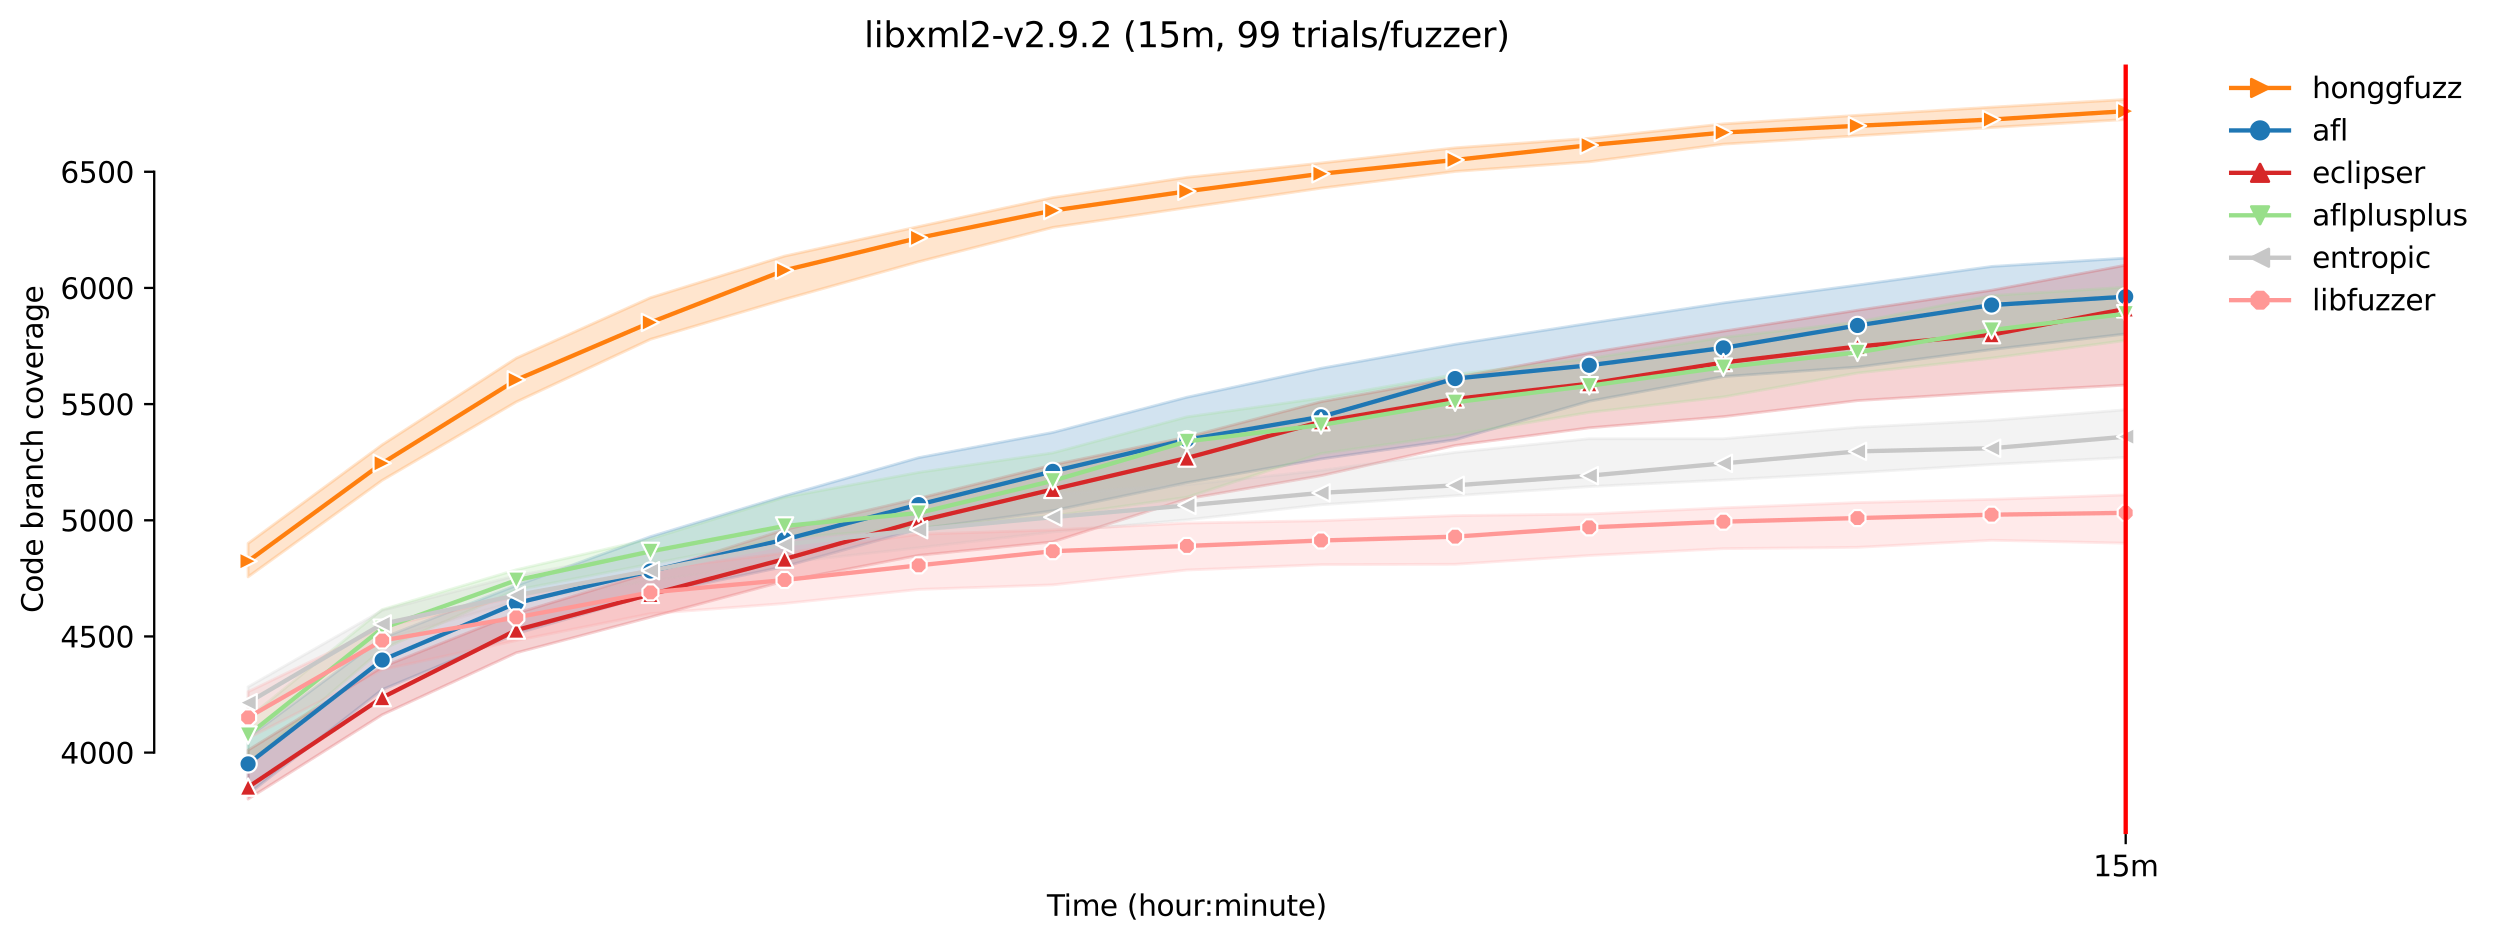 <?xml version="1.0" encoding="utf-8" standalone="no"?>
<!DOCTYPE svg PUBLIC "-//W3C//DTD SVG 1.1//EN"
  "http://www.w3.org/Graphics/SVG/1.1/DTD/svg11.dtd">
<svg height="325.986pt" version="1.1" viewBox="0 0 864.542 325.986" width="864.542pt" xmlns="http://www.w3.org/2000/svg" xmlns:xlink="http://www.w3.org/1999/xlink">
 <defs>
  <style type="text/css">*{stroke-linecap:butt;stroke-linejoin:round;}</style>
 </defs>
 <g id="figure_1">
  <g id="patch_1">
   <path d="M 0 325.986 
L 864.542 325.986 
L 864.542 0 
L 0 0 
z
" style="fill:#ffffff;"/>
  </g>
  <g id="axes_1">
   <g id="patch_2">
    <path d="M 53.328 288.43 
L 767.568 288.43 
L 767.568 22.318 
L 53.328 22.318 
z
" style="fill:#ffffff;"/>
   </g>
   <g id="PolyCollection_1">
    <defs>
     <path d="M 85.794 -138.072 
L 85.794 -126.503 
L 132.173 -159.886 
L 178.552 -187.003 
L 224.931 -208.647 
L 271.31 -222.475 
L 317.69 -235.48 
L 364.069 -247.342 
L 410.448 -254.171 
L 456.827 -260.92 
L 503.207 -266.705 
L 549.586 -270.04 
L 595.965 -276.138 
L 642.344 -279.037 
L 688.723 -281.891 
L 735.103 -284.663 
L 735.103 -291.572 
L 735.103 -291.572 
L 688.723 -288.921 
L 642.344 -286.109 
L 595.965 -283.138 
L 549.586 -278.155 
L 503.207 -274.861 
L 456.827 -269.602 
L 410.448 -264.657 
L 364.069 -257.666 
L 317.69 -247.624 
L 271.31 -237.419 
L 224.931 -223.04 
L 178.552 -202.148 
L 132.173 -172.179 
L 85.794 -138.072 
z
" id="m5bd581be60" style="stroke:#ff7f0e;stroke-opacity:0.2;"/>
    </defs>
    <g clip-path="url(#p59d66be445)">
     <use style="fill:#ff7f0e;fill-opacity:0.2;stroke:#ff7f0e;stroke-opacity:0.2;" x="0" xlink:href="#m5bd581be60" y="325.986"/>
    </g>
   </g>
   <g id="PolyCollection_2">
    <defs>
     <path d="M 85.794 -71.026 
L 85.794 -51.34 
L 132.173 -87.495 
L 178.552 -106.858 
L 224.931 -120.356 
L 271.31 -130.076 
L 317.69 -143.054 
L 364.069 -149.361 
L 410.448 -159.083 
L 456.827 -167.278 
L 503.207 -173.906 
L 549.586 -187.239 
L 595.965 -195.755 
L 642.344 -199.047 
L 688.723 -205.11 
L 735.103 -210.504 
L 735.103 -236.737 
L 735.103 -236.737 
L 688.723 -233.844 
L 642.344 -227.416 
L 595.965 -221.23 
L 549.586 -214.2 
L 503.207 -206.928 
L 456.827 -198.62 
L 410.448 -188.61 
L 364.069 -176.437 
L 317.69 -167.72 
L 271.31 -154.503 
L 224.931 -140.402 
L 178.552 -123.53 
L 132.173 -105.332 
L 85.794 -71.026 
z
" id="mf59e37cc69" style="stroke:#1f77b4;stroke-opacity:0.2;"/>
    </defs>
    <g clip-path="url(#p59d66be445)">
     <use style="fill:#1f77b4;fill-opacity:0.2;stroke:#1f77b4;stroke-opacity:0.2;" x="0" xlink:href="#mf59e37cc69" y="325.986"/>
    </g>
   </g>
   <g id="PolyCollection_3">
    <defs>
     <path d="M 85.794 -66.565 
L 85.794 -49.652 
L 132.173 -78.818 
L 178.552 -100.254 
L 224.931 -112.563 
L 271.31 -125.016 
L 317.69 -133.935 
L 364.069 -138.595 
L 410.448 -153.459 
L 456.827 -161.493 
L 503.207 -171.938 
L 549.586 -178.044 
L 595.965 -181.901 
L 642.344 -187.445 
L 688.723 -190.337 
L 735.103 -192.828 
L 735.103 -234.286 
L 735.103 -234.286 
L 688.723 -225.609 
L 642.344 -218.699 
L 595.965 -211.468 
L 549.586 -203.996 
L 503.207 -195.399 
L 456.827 -187.059 
L 410.448 -174.83 
L 364.069 -165.229 
L 317.69 -153.619 
L 271.31 -142.813 
L 224.931 -127.909 
L 178.552 -113.898 
L 132.173 -95.335 
L 85.794 -66.565 
z
" id="m755fe01e48" style="stroke:#d62728;stroke-opacity:0.2;"/>
    </defs>
    <g clip-path="url(#p59d66be445)">
     <use style="fill:#d62728;fill-opacity:0.2;stroke:#d62728;stroke-opacity:0.2;" x="0" xlink:href="#m755fe01e48" y="325.986"/>
    </g>
   </g>
   <g id="PolyCollection_4">
    <defs>
     <path d="M 85.794 -77.693 
L 85.794 -61.784 
L 132.173 -101.475 
L 178.552 -121.963 
L 224.931 -130.962 
L 271.31 -139.88 
L 317.69 -143.496 
L 364.069 -147.553 
L 410.448 -154.021 
L 456.827 -169.135 
L 503.207 -175.594 
L 549.586 -183.387 
L 595.965 -188.73 
L 642.344 -197.003 
L 688.723 -202.148 
L 735.103 -208.254 
L 735.103 -226.653 
L 735.103 -226.653 
L 688.723 -223.801 
L 642.344 -214.608 
L 595.965 -209.339 
L 549.586 -202.027 
L 503.207 -196.483 
L 456.827 -188.328 
L 410.448 -181.82 
L 364.069 -169.367 
L 317.69 -162.62 
L 271.31 -154.021 
L 224.931 -139.639 
L 178.552 -128.953 
L 132.173 -115.179 
L 85.794 -77.693 
z
" id="mb10ccf8ac5" style="stroke:#98df8a;stroke-opacity:0.2;"/>
    </defs>
    <g clip-path="url(#p59d66be445)">
     <use style="fill:#98df8a;fill-opacity:0.2;stroke:#98df8a;stroke-opacity:0.2;" x="0" xlink:href="#mb10ccf8ac5" y="325.986"/>
    </g>
   </g>
   <g id="PolyCollection_5">
    <defs>
     <path d="M 85.794 -88.459 
L 85.794 -77.532 
L 132.173 -104.688 
L 178.552 -118.026 
L 224.931 -125.177 
L 271.31 -131.444 
L 317.69 -136.585 
L 364.069 -142.049 
L 410.448 -146.227 
L 456.827 -151.446 
L 503.207 -154.583 
L 549.586 -157.717 
L 595.965 -160.007 
L 642.344 -162.538 
L 688.723 -165.387 
L 735.103 -167.799 
L 735.103 -184.274 
L 735.103 -184.274 
L 688.723 -180.616 
L 642.344 -178.205 
L 595.965 -174.268 
L 549.586 -174.268 
L 503.207 -169.528 
L 456.827 -163.301 
L 410.448 -158.36 
L 364.069 -155.226 
L 317.69 -153.137 
L 271.31 -143.666 
L 224.931 -135.381 
L 178.552 -126.945 
L 132.173 -114.893 
L 85.794 -88.459 
z
" id="m666481e382" style="stroke:#c7c7c7;stroke-opacity:0.2;"/>
    </defs>
    <g clip-path="url(#p59d66be445)">
     <use style="fill:#c7c7c7;fill-opacity:0.2;stroke:#c7c7c7;stroke-opacity:0.2;" x="0" xlink:href="#m666481e382" y="325.986"/>
    </g>
   </g>
   <g id="PolyCollection_6">
    <defs>
     <path d="M 85.794 -86.772 
L 85.794 -70.703 
L 132.173 -94.405 
L 178.552 -104.484 
L 224.931 -113.768 
L 271.31 -117.303 
L 317.69 -122.162 
L 364.069 -123.731 
L 410.448 -128.873 
L 456.827 -130.719 
L 503.207 -130.84 
L 549.586 -133.896 
L 595.965 -136.265 
L 642.344 -136.706 
L 688.723 -139.157 
L 735.103 -138.153 
L 735.103 -154.824 
L 735.103 -154.824 
L 688.723 -153.298 
L 642.344 -152.174 
L 595.965 -150.365 
L 549.586 -148.238 
L 503.207 -147.674 
L 456.827 -145.909 
L 410.448 -145.103 
L 364.069 -142.732 
L 317.69 -141.246 
L 271.31 -134.741 
L 224.931 -128.953 
L 178.552 -119.638 
L 132.173 -109.188 
L 85.794 -86.772 
z
" id="m8780340407" style="stroke:#ff9896;stroke-opacity:0.2;"/>
    </defs>
    <g clip-path="url(#p59d66be445)">
     <use style="fill:#ff9896;fill-opacity:0.2;stroke:#ff9896;stroke-opacity:0.2;" x="0" xlink:href="#m8780340407" y="325.986"/>
    </g>
   </g>
   <g id="matplotlib.axis_1">
    <g id="xtick_1">
     <g id="line2d_1">
      <defs>
       <path d="M 0 0 
L 0 3.5 
" id="m36ffb78375" style="stroke:#000000;stroke-width:0.8;"/>
      </defs>
      <g>
       <use style="stroke:#000000;stroke-width:0.8;" x="735.103" xlink:href="#m36ffb78375" y="288.43"/>
      </g>
     </g>
     <g id="text_1">
      <!-- 15m -->
      <g transform="translate(723.87 303.029)scale(0.1 -0.1)">
       <defs>
        <path d="M 794 531 
L 1825 531 
L 1825 4091 
L 703 3866 
L 703 4441 
L 1819 4666 
L 2450 4666 
L 2450 531 
L 3481 531 
L 3481 0 
L 794 0 
L 794 531 
z
" id="DejaVuSans-31" transform="scale(0.016)"/>
        <path d="M 691 4666 
L 3169 4666 
L 3169 4134 
L 1269 4134 
L 1269 2991 
Q 1406 3038 1543 3061 
Q 1681 3084 1819 3084 
Q 2600 3084 3056 2656 
Q 3513 2228 3513 1497 
Q 3513 744 3044 326 
Q 2575 -91 1722 -91 
Q 1428 -91 1123 -41 
Q 819 9 494 109 
L 494 744 
Q 775 591 1075 516 
Q 1375 441 1709 441 
Q 2250 441 2565 725 
Q 2881 1009 2881 1497 
Q 2881 1984 2565 2268 
Q 2250 2553 1709 2553 
Q 1456 2553 1204 2497 
Q 953 2441 691 2322 
L 691 4666 
z
" id="DejaVuSans-35" transform="scale(0.016)"/>
        <path d="M 3328 2828 
Q 3544 3216 3844 3400 
Q 4144 3584 4550 3584 
Q 5097 3584 5394 3201 
Q 5691 2819 5691 2113 
L 5691 0 
L 5113 0 
L 5113 2094 
Q 5113 2597 4934 2840 
Q 4756 3084 4391 3084 
Q 3944 3084 3684 2787 
Q 3425 2491 3425 1978 
L 3425 0 
L 2847 0 
L 2847 2094 
Q 2847 2600 2669 2842 
Q 2491 3084 2119 3084 
Q 1678 3084 1418 2786 
Q 1159 2488 1159 1978 
L 1159 0 
L 581 0 
L 581 3500 
L 1159 3500 
L 1159 2956 
Q 1356 3278 1631 3431 
Q 1906 3584 2284 3584 
Q 2666 3584 2933 3390 
Q 3200 3197 3328 2828 
z
" id="DejaVuSans-6d" transform="scale(0.016)"/>
       </defs>
       <use xlink:href="#DejaVuSans-31"/>
       <use x="63.623" xlink:href="#DejaVuSans-35"/>
       <use x="127.246" xlink:href="#DejaVuSans-6d"/>
      </g>
     </g>
    </g>
    <g id="text_2">
     <!-- Time (hour:minute) -->
     <g transform="translate(362.041 316.707)scale(0.1 -0.1)">
      <defs>
       <path d="M -19 4666 
L 3928 4666 
L 3928 4134 
L 2272 4134 
L 2272 0 
L 1638 0 
L 1638 4134 
L -19 4134 
L -19 4666 
z
" id="DejaVuSans-54" transform="scale(0.016)"/>
       <path d="M 603 3500 
L 1178 3500 
L 1178 0 
L 603 0 
L 603 3500 
z
M 603 4863 
L 1178 4863 
L 1178 4134 
L 603 4134 
L 603 4863 
z
" id="DejaVuSans-69" transform="scale(0.016)"/>
       <path d="M 3597 1894 
L 3597 1613 
L 953 1613 
Q 991 1019 1311 708 
Q 1631 397 2203 397 
Q 2534 397 2845 478 
Q 3156 559 3463 722 
L 3463 178 
Q 3153 47 2828 -22 
Q 2503 -91 2169 -91 
Q 1331 -91 842 396 
Q 353 884 353 1716 
Q 353 2575 817 3079 
Q 1281 3584 2069 3584 
Q 2775 3584 3186 3129 
Q 3597 2675 3597 1894 
z
M 3022 2063 
Q 3016 2534 2758 2815 
Q 2500 3097 2075 3097 
Q 1594 3097 1305 2825 
Q 1016 2553 972 2059 
L 3022 2063 
z
" id="DejaVuSans-65" transform="scale(0.016)"/>
       <path id="DejaVuSans-20" transform="scale(0.016)"/>
       <path d="M 1984 4856 
Q 1566 4138 1362 3434 
Q 1159 2731 1159 2009 
Q 1159 1288 1364 580 
Q 1569 -128 1984 -844 
L 1484 -844 
Q 1016 -109 783 600 
Q 550 1309 550 2009 
Q 550 2706 781 3412 
Q 1013 4119 1484 4856 
L 1984 4856 
z
" id="DejaVuSans-28" transform="scale(0.016)"/>
       <path d="M 3513 2113 
L 3513 0 
L 2938 0 
L 2938 2094 
Q 2938 2591 2744 2837 
Q 2550 3084 2163 3084 
Q 1697 3084 1428 2787 
Q 1159 2491 1159 1978 
L 1159 0 
L 581 0 
L 581 4863 
L 1159 4863 
L 1159 2956 
Q 1366 3272 1645 3428 
Q 1925 3584 2291 3584 
Q 2894 3584 3203 3211 
Q 3513 2838 3513 2113 
z
" id="DejaVuSans-68" transform="scale(0.016)"/>
       <path d="M 1959 3097 
Q 1497 3097 1228 2736 
Q 959 2375 959 1747 
Q 959 1119 1226 758 
Q 1494 397 1959 397 
Q 2419 397 2687 759 
Q 2956 1122 2956 1747 
Q 2956 2369 2687 2733 
Q 2419 3097 1959 3097 
z
M 1959 3584 
Q 2709 3584 3137 3096 
Q 3566 2609 3566 1747 
Q 3566 888 3137 398 
Q 2709 -91 1959 -91 
Q 1206 -91 779 398 
Q 353 888 353 1747 
Q 353 2609 779 3096 
Q 1206 3584 1959 3584 
z
" id="DejaVuSans-6f" transform="scale(0.016)"/>
       <path d="M 544 1381 
L 544 3500 
L 1119 3500 
L 1119 1403 
Q 1119 906 1312 657 
Q 1506 409 1894 409 
Q 2359 409 2629 706 
Q 2900 1003 2900 1516 
L 2900 3500 
L 3475 3500 
L 3475 0 
L 2900 0 
L 2900 538 
Q 2691 219 2414 64 
Q 2138 -91 1772 -91 
Q 1169 -91 856 284 
Q 544 659 544 1381 
z
M 1991 3584 
L 1991 3584 
z
" id="DejaVuSans-75" transform="scale(0.016)"/>
       <path d="M 2631 2963 
Q 2534 3019 2420 3045 
Q 2306 3072 2169 3072 
Q 1681 3072 1420 2755 
Q 1159 2438 1159 1844 
L 1159 0 
L 581 0 
L 581 3500 
L 1159 3500 
L 1159 2956 
Q 1341 3275 1631 3429 
Q 1922 3584 2338 3584 
Q 2397 3584 2469 3576 
Q 2541 3569 2628 3553 
L 2631 2963 
z
" id="DejaVuSans-72" transform="scale(0.016)"/>
       <path d="M 750 794 
L 1409 794 
L 1409 0 
L 750 0 
L 750 794 
z
M 750 3309 
L 1409 3309 
L 1409 2516 
L 750 2516 
L 750 3309 
z
" id="DejaVuSans-3a" transform="scale(0.016)"/>
       <path d="M 3513 2113 
L 3513 0 
L 2938 0 
L 2938 2094 
Q 2938 2591 2744 2837 
Q 2550 3084 2163 3084 
Q 1697 3084 1428 2787 
Q 1159 2491 1159 1978 
L 1159 0 
L 581 0 
L 581 3500 
L 1159 3500 
L 1159 2956 
Q 1366 3272 1645 3428 
Q 1925 3584 2291 3584 
Q 2894 3584 3203 3211 
Q 3513 2838 3513 2113 
z
" id="DejaVuSans-6e" transform="scale(0.016)"/>
       <path d="M 1172 4494 
L 1172 3500 
L 2356 3500 
L 2356 3053 
L 1172 3053 
L 1172 1153 
Q 1172 725 1289 603 
Q 1406 481 1766 481 
L 2356 481 
L 2356 0 
L 1766 0 
Q 1100 0 847 248 
Q 594 497 594 1153 
L 594 3053 
L 172 3053 
L 172 3500 
L 594 3500 
L 594 4494 
L 1172 4494 
z
" id="DejaVuSans-74" transform="scale(0.016)"/>
       <path d="M 513 4856 
L 1013 4856 
Q 1481 4119 1714 3412 
Q 1947 2706 1947 2009 
Q 1947 1309 1714 600 
Q 1481 -109 1013 -844 
L 513 -844 
Q 928 -128 1133 580 
Q 1338 1288 1338 2009 
Q 1338 2731 1133 3434 
Q 928 4138 513 4856 
z
" id="DejaVuSans-29" transform="scale(0.016)"/>
      </defs>
      <use xlink:href="#DejaVuSans-54"/>
      <use x="57.959" xlink:href="#DejaVuSans-69"/>
      <use x="85.742" xlink:href="#DejaVuSans-6d"/>
      <use x="183.154" xlink:href="#DejaVuSans-65"/>
      <use x="244.678" xlink:href="#DejaVuSans-20"/>
      <use x="276.465" xlink:href="#DejaVuSans-28"/>
      <use x="315.479" xlink:href="#DejaVuSans-68"/>
      <use x="378.857" xlink:href="#DejaVuSans-6f"/>
      <use x="440.039" xlink:href="#DejaVuSans-75"/>
      <use x="503.418" xlink:href="#DejaVuSans-72"/>
      <use x="542.781" xlink:href="#DejaVuSans-3a"/>
      <use x="576.473" xlink:href="#DejaVuSans-6d"/>
      <use x="673.885" xlink:href="#DejaVuSans-69"/>
      <use x="701.668" xlink:href="#DejaVuSans-6e"/>
      <use x="765.047" xlink:href="#DejaVuSans-75"/>
      <use x="828.426" xlink:href="#DejaVuSans-74"/>
      <use x="867.635" xlink:href="#DejaVuSans-65"/>
      <use x="929.158" xlink:href="#DejaVuSans-29"/>
     </g>
    </g>
   </g>
   <g id="matplotlib.axis_2">
    <g id="ytick_1">
     <g id="line2d_2">
      <defs>
       <path d="M 0 0 
L -3.5 0 
" id="mf0add7ab0d" style="stroke:#000000;stroke-width:0.8;"/>
      </defs>
      <g>
       <use style="stroke:#000000;stroke-width:0.8;" x="53.328" xlink:href="#mf0add7ab0d" y="260.265"/>
      </g>
     </g>
     <g id="text_3">
      <!-- 4000 -->
      <g transform="translate(20.878 264.064)scale(0.1 -0.1)">
       <defs>
        <path d="M 2419 4116 
L 825 1625 
L 2419 1625 
L 2419 4116 
z
M 2253 4666 
L 3047 4666 
L 3047 1625 
L 3713 1625 
L 3713 1100 
L 3047 1100 
L 3047 0 
L 2419 0 
L 2419 1100 
L 313 1100 
L 313 1709 
L 2253 4666 
z
" id="DejaVuSans-34" transform="scale(0.016)"/>
        <path d="M 2034 4250 
Q 1547 4250 1301 3770 
Q 1056 3291 1056 2328 
Q 1056 1369 1301 889 
Q 1547 409 2034 409 
Q 2525 409 2770 889 
Q 3016 1369 3016 2328 
Q 3016 3291 2770 3770 
Q 2525 4250 2034 4250 
z
M 2034 4750 
Q 2819 4750 3233 4129 
Q 3647 3509 3647 2328 
Q 3647 1150 3233 529 
Q 2819 -91 2034 -91 
Q 1250 -91 836 529 
Q 422 1150 422 2328 
Q 422 3509 836 4129 
Q 1250 4750 2034 4750 
z
" id="DejaVuSans-30" transform="scale(0.016)"/>
       </defs>
       <use xlink:href="#DejaVuSans-34"/>
       <use x="63.623" xlink:href="#DejaVuSans-30"/>
       <use x="127.246" xlink:href="#DejaVuSans-30"/>
       <use x="190.869" xlink:href="#DejaVuSans-30"/>
      </g>
     </g>
    </g>
    <g id="ytick_2">
     <g id="line2d_3">
      <g>
       <use style="stroke:#000000;stroke-width:0.8;" x="53.328" xlink:href="#mf0add7ab0d" y="220.092"/>
      </g>
     </g>
     <g id="text_4">
      <!-- 4500 -->
      <g transform="translate(20.878 223.892)scale(0.1 -0.1)">
       <use xlink:href="#DejaVuSans-34"/>
       <use x="63.623" xlink:href="#DejaVuSans-35"/>
       <use x="127.246" xlink:href="#DejaVuSans-30"/>
       <use x="190.869" xlink:href="#DejaVuSans-30"/>
      </g>
     </g>
    </g>
    <g id="ytick_3">
     <g id="line2d_4">
      <g>
       <use style="stroke:#000000;stroke-width:0.8;" x="53.328" xlink:href="#mf0add7ab0d" y="179.92"/>
      </g>
     </g>
     <g id="text_5">
      <!-- 5000 -->
      <g transform="translate(20.878 183.719)scale(0.1 -0.1)">
       <use xlink:href="#DejaVuSans-35"/>
       <use x="63.623" xlink:href="#DejaVuSans-30"/>
       <use x="127.246" xlink:href="#DejaVuSans-30"/>
       <use x="190.869" xlink:href="#DejaVuSans-30"/>
      </g>
     </g>
    </g>
    <g id="ytick_4">
     <g id="line2d_5">
      <g>
       <use style="stroke:#000000;stroke-width:0.8;" x="53.328" xlink:href="#mf0add7ab0d" y="139.747"/>
      </g>
     </g>
     <g id="text_6">
      <!-- 5500 -->
      <g transform="translate(20.878 143.546)scale(0.1 -0.1)">
       <use xlink:href="#DejaVuSans-35"/>
       <use x="63.623" xlink:href="#DejaVuSans-35"/>
       <use x="127.246" xlink:href="#DejaVuSans-30"/>
       <use x="190.869" xlink:href="#DejaVuSans-30"/>
      </g>
     </g>
    </g>
    <g id="ytick_5">
     <g id="line2d_6">
      <g>
       <use style="stroke:#000000;stroke-width:0.8;" x="53.328" xlink:href="#mf0add7ab0d" y="99.574"/>
      </g>
     </g>
     <g id="text_7">
      <!-- 6000 -->
      <g transform="translate(20.878 103.373)scale(0.1 -0.1)">
       <defs>
        <path d="M 2113 2584 
Q 1688 2584 1439 2293 
Q 1191 2003 1191 1497 
Q 1191 994 1439 701 
Q 1688 409 2113 409 
Q 2538 409 2786 701 
Q 3034 994 3034 1497 
Q 3034 2003 2786 2293 
Q 2538 2584 2113 2584 
z
M 3366 4563 
L 3366 3988 
Q 3128 4100 2886 4159 
Q 2644 4219 2406 4219 
Q 1781 4219 1451 3797 
Q 1122 3375 1075 2522 
Q 1259 2794 1537 2939 
Q 1816 3084 2150 3084 
Q 2853 3084 3261 2657 
Q 3669 2231 3669 1497 
Q 3669 778 3244 343 
Q 2819 -91 2113 -91 
Q 1303 -91 875 529 
Q 447 1150 447 2328 
Q 447 3434 972 4092 
Q 1497 4750 2381 4750 
Q 2619 4750 2861 4703 
Q 3103 4656 3366 4563 
z
" id="DejaVuSans-36" transform="scale(0.016)"/>
       </defs>
       <use xlink:href="#DejaVuSans-36"/>
       <use x="63.623" xlink:href="#DejaVuSans-30"/>
       <use x="127.246" xlink:href="#DejaVuSans-30"/>
       <use x="190.869" xlink:href="#DejaVuSans-30"/>
      </g>
     </g>
    </g>
    <g id="ytick_6">
     <g id="line2d_7">
      <g>
       <use style="stroke:#000000;stroke-width:0.8;" x="53.328" xlink:href="#mf0add7ab0d" y="59.402"/>
      </g>
     </g>
     <g id="text_8">
      <!-- 6500 -->
      <g transform="translate(20.878 63.201)scale(0.1 -0.1)">
       <use xlink:href="#DejaVuSans-36"/>
       <use x="63.623" xlink:href="#DejaVuSans-35"/>
       <use x="127.246" xlink:href="#DejaVuSans-30"/>
       <use x="190.869" xlink:href="#DejaVuSans-30"/>
      </g>
     </g>
    </g>
    <g id="text_9">
     <!-- Code branch coverage -->
     <g transform="translate(14.798 211.949)rotate(-90)scale(0.1 -0.1)">
      <defs>
       <path d="M 4122 4306 
L 4122 3641 
Q 3803 3938 3442 4084 
Q 3081 4231 2675 4231 
Q 1875 4231 1450 3742 
Q 1025 3253 1025 2328 
Q 1025 1406 1450 917 
Q 1875 428 2675 428 
Q 3081 428 3442 575 
Q 3803 722 4122 1019 
L 4122 359 
Q 3791 134 3420 21 
Q 3050 -91 2638 -91 
Q 1578 -91 968 557 
Q 359 1206 359 2328 
Q 359 3453 968 4101 
Q 1578 4750 2638 4750 
Q 3056 4750 3426 4639 
Q 3797 4528 4122 4306 
z
" id="DejaVuSans-43" transform="scale(0.016)"/>
       <path d="M 2906 2969 
L 2906 4863 
L 3481 4863 
L 3481 0 
L 2906 0 
L 2906 525 
Q 2725 213 2448 61 
Q 2172 -91 1784 -91 
Q 1150 -91 751 415 
Q 353 922 353 1747 
Q 353 2572 751 3078 
Q 1150 3584 1784 3584 
Q 2172 3584 2448 3432 
Q 2725 3281 2906 2969 
z
M 947 1747 
Q 947 1113 1208 752 
Q 1469 391 1925 391 
Q 2381 391 2643 752 
Q 2906 1113 2906 1747 
Q 2906 2381 2643 2742 
Q 2381 3103 1925 3103 
Q 1469 3103 1208 2742 
Q 947 2381 947 1747 
z
" id="DejaVuSans-64" transform="scale(0.016)"/>
       <path d="M 3116 1747 
Q 3116 2381 2855 2742 
Q 2594 3103 2138 3103 
Q 1681 3103 1420 2742 
Q 1159 2381 1159 1747 
Q 1159 1113 1420 752 
Q 1681 391 2138 391 
Q 2594 391 2855 752 
Q 3116 1113 3116 1747 
z
M 1159 2969 
Q 1341 3281 1617 3432 
Q 1894 3584 2278 3584 
Q 2916 3584 3314 3078 
Q 3713 2572 3713 1747 
Q 3713 922 3314 415 
Q 2916 -91 2278 -91 
Q 1894 -91 1617 61 
Q 1341 213 1159 525 
L 1159 0 
L 581 0 
L 581 4863 
L 1159 4863 
L 1159 2969 
z
" id="DejaVuSans-62" transform="scale(0.016)"/>
       <path d="M 2194 1759 
Q 1497 1759 1228 1600 
Q 959 1441 959 1056 
Q 959 750 1161 570 
Q 1363 391 1709 391 
Q 2188 391 2477 730 
Q 2766 1069 2766 1631 
L 2766 1759 
L 2194 1759 
z
M 3341 1997 
L 3341 0 
L 2766 0 
L 2766 531 
Q 2569 213 2275 61 
Q 1981 -91 1556 -91 
Q 1019 -91 701 211 
Q 384 513 384 1019 
Q 384 1609 779 1909 
Q 1175 2209 1959 2209 
L 2766 2209 
L 2766 2266 
Q 2766 2663 2505 2880 
Q 2244 3097 1772 3097 
Q 1472 3097 1187 3025 
Q 903 2953 641 2809 
L 641 3341 
Q 956 3463 1253 3523 
Q 1550 3584 1831 3584 
Q 2591 3584 2966 3190 
Q 3341 2797 3341 1997 
z
" id="DejaVuSans-61" transform="scale(0.016)"/>
       <path d="M 3122 3366 
L 3122 2828 
Q 2878 2963 2633 3030 
Q 2388 3097 2138 3097 
Q 1578 3097 1268 2742 
Q 959 2388 959 1747 
Q 959 1106 1268 751 
Q 1578 397 2138 397 
Q 2388 397 2633 464 
Q 2878 531 3122 666 
L 3122 134 
Q 2881 22 2623 -34 
Q 2366 -91 2075 -91 
Q 1284 -91 818 406 
Q 353 903 353 1747 
Q 353 2603 823 3093 
Q 1294 3584 2113 3584 
Q 2378 3584 2631 3529 
Q 2884 3475 3122 3366 
z
" id="DejaVuSans-63" transform="scale(0.016)"/>
       <path d="M 191 3500 
L 800 3500 
L 1894 563 
L 2988 3500 
L 3597 3500 
L 2284 0 
L 1503 0 
L 191 3500 
z
" id="DejaVuSans-76" transform="scale(0.016)"/>
       <path d="M 2906 1791 
Q 2906 2416 2648 2759 
Q 2391 3103 1925 3103 
Q 1463 3103 1205 2759 
Q 947 2416 947 1791 
Q 947 1169 1205 825 
Q 1463 481 1925 481 
Q 2391 481 2648 825 
Q 2906 1169 2906 1791 
z
M 3481 434 
Q 3481 -459 3084 -895 
Q 2688 -1331 1869 -1331 
Q 1566 -1331 1297 -1286 
Q 1028 -1241 775 -1147 
L 775 -588 
Q 1028 -725 1275 -790 
Q 1522 -856 1778 -856 
Q 2344 -856 2625 -561 
Q 2906 -266 2906 331 
L 2906 616 
Q 2728 306 2450 153 
Q 2172 0 1784 0 
Q 1141 0 747 490 
Q 353 981 353 1791 
Q 353 2603 747 3093 
Q 1141 3584 1784 3584 
Q 2172 3584 2450 3431 
Q 2728 3278 2906 2969 
L 2906 3500 
L 3481 3500 
L 3481 434 
z
" id="DejaVuSans-67" transform="scale(0.016)"/>
      </defs>
      <use xlink:href="#DejaVuSans-43"/>
      <use x="69.824" xlink:href="#DejaVuSans-6f"/>
      <use x="131.006" xlink:href="#DejaVuSans-64"/>
      <use x="194.482" xlink:href="#DejaVuSans-65"/>
      <use x="256.006" xlink:href="#DejaVuSans-20"/>
      <use x="287.793" xlink:href="#DejaVuSans-62"/>
      <use x="351.27" xlink:href="#DejaVuSans-72"/>
      <use x="392.383" xlink:href="#DejaVuSans-61"/>
      <use x="453.662" xlink:href="#DejaVuSans-6e"/>
      <use x="517.041" xlink:href="#DejaVuSans-63"/>
      <use x="572.021" xlink:href="#DejaVuSans-68"/>
      <use x="635.4" xlink:href="#DejaVuSans-20"/>
      <use x="667.188" xlink:href="#DejaVuSans-63"/>
      <use x="722.168" xlink:href="#DejaVuSans-6f"/>
      <use x="783.35" xlink:href="#DejaVuSans-76"/>
      <use x="842.529" xlink:href="#DejaVuSans-65"/>
      <use x="904.053" xlink:href="#DejaVuSans-72"/>
      <use x="945.166" xlink:href="#DejaVuSans-61"/>
      <use x="1006.445" xlink:href="#DejaVuSans-67"/>
      <use x="1069.922" xlink:href="#DejaVuSans-65"/>
     </g>
    </g>
   </g>
   <g id="line2d_8">
    <path clip-path="url(#p59d66be445)" d="M 85.794 194.06 
L 132.173 160.195 
L 178.552 131.351 
L 224.931 111.506 
L 271.31 93.468 
L 317.69 82.26 
L 364.069 72.819 
L 410.448 66.151 
L 456.827 60.084 
L 503.207 55.304 
L 549.586 50.202 
L 595.965 45.823 
L 642.344 43.493 
L 688.723 41.324 
L 735.103 38.431 
" style="fill:none;stroke:#ff7f0e;stroke-linecap:square;stroke-width:1.5;"/>
    <defs>
     <path d="M 3 0 
L -3 -3 
L -3 3 
z
" id="me8f9d6dccc" style="stroke:#ffffff;stroke-linejoin:miter;stroke-width:0.75;"/>
    </defs>
    <g clip-path="url(#p59d66be445)">
     <use style="fill:#ff7f0e;stroke:#ffffff;stroke-linejoin:miter;stroke-width:0.75;" x="85.794" xlink:href="#me8f9d6dccc" y="194.06"/>
     <use style="fill:#ff7f0e;stroke:#ffffff;stroke-linejoin:miter;stroke-width:0.75;" x="132.173" xlink:href="#me8f9d6dccc" y="160.195"/>
     <use style="fill:#ff7f0e;stroke:#ffffff;stroke-linejoin:miter;stroke-width:0.75;" x="178.552" xlink:href="#me8f9d6dccc" y="131.351"/>
     <use style="fill:#ff7f0e;stroke:#ffffff;stroke-linejoin:miter;stroke-width:0.75;" x="224.931" xlink:href="#me8f9d6dccc" y="111.506"/>
     <use style="fill:#ff7f0e;stroke:#ffffff;stroke-linejoin:miter;stroke-width:0.75;" x="271.31" xlink:href="#me8f9d6dccc" y="93.468"/>
     <use style="fill:#ff7f0e;stroke:#ffffff;stroke-linejoin:miter;stroke-width:0.75;" x="317.69" xlink:href="#me8f9d6dccc" y="82.26"/>
     <use style="fill:#ff7f0e;stroke:#ffffff;stroke-linejoin:miter;stroke-width:0.75;" x="364.069" xlink:href="#me8f9d6dccc" y="72.819"/>
     <use style="fill:#ff7f0e;stroke:#ffffff;stroke-linejoin:miter;stroke-width:0.75;" x="410.448" xlink:href="#me8f9d6dccc" y="66.151"/>
     <use style="fill:#ff7f0e;stroke:#ffffff;stroke-linejoin:miter;stroke-width:0.75;" x="456.827" xlink:href="#me8f9d6dccc" y="60.084"/>
     <use style="fill:#ff7f0e;stroke:#ffffff;stroke-linejoin:miter;stroke-width:0.75;" x="503.207" xlink:href="#me8f9d6dccc" y="55.304"/>
     <use style="fill:#ff7f0e;stroke:#ffffff;stroke-linejoin:miter;stroke-width:0.75;" x="549.586" xlink:href="#me8f9d6dccc" y="50.202"/>
     <use style="fill:#ff7f0e;stroke:#ffffff;stroke-linejoin:miter;stroke-width:0.75;" x="595.965" xlink:href="#me8f9d6dccc" y="45.823"/>
     <use style="fill:#ff7f0e;stroke:#ffffff;stroke-linejoin:miter;stroke-width:0.75;" x="642.344" xlink:href="#me8f9d6dccc" y="43.493"/>
     <use style="fill:#ff7f0e;stroke:#ffffff;stroke-linejoin:miter;stroke-width:0.75;" x="688.723" xlink:href="#me8f9d6dccc" y="41.324"/>
     <use style="fill:#ff7f0e;stroke:#ffffff;stroke-linejoin:miter;stroke-width:0.75;" x="735.103" xlink:href="#me8f9d6dccc" y="38.431"/>
    </g>
   </g>
   <g id="line2d_9">
    <path clip-path="url(#p59d66be445)" d="M 85.794 264.162 
L 132.173 228.247 
L 178.552 208.563 
L 224.931 197.475 
L 271.31 186.588 
L 317.69 174.496 
L 364.069 163.007 
L 410.448 152.04 
L 456.827 144.126 
L 503.207 130.909 
L 549.586 126.329 
L 595.965 120.303 
L 642.344 112.55 
L 688.723 105.48 
L 735.103 102.587 
" style="fill:none;stroke:#1f77b4;stroke-linecap:square;stroke-width:1.5;"/>
    <defs>
     <path d="M 0 3 
C 0.796 3 1.559 2.684 2.121 2.121 
C 2.684 1.559 3 0.796 3 0 
C 3 -0.796 2.684 -1.559 2.121 -2.121 
C 1.559 -2.684 0.796 -3 0 -3 
C -0.796 -3 -1.559 -2.684 -2.121 -2.121 
C -2.684 -1.559 -3 -0.796 -3 0 
C -3 0.796 -2.684 1.559 -2.121 2.121 
C -1.559 2.684 -0.796 3 0 3 
z
" id="m4504a5c165" style="stroke:#ffffff;stroke-width:0.75;"/>
    </defs>
    <g clip-path="url(#p59d66be445)">
     <use style="fill:#1f77b4;stroke:#ffffff;stroke-width:0.75;" x="85.794" xlink:href="#m4504a5c165" y="264.162"/>
     <use style="fill:#1f77b4;stroke:#ffffff;stroke-width:0.75;" x="132.173" xlink:href="#m4504a5c165" y="228.247"/>
     <use style="fill:#1f77b4;stroke:#ffffff;stroke-width:0.75;" x="178.552" xlink:href="#m4504a5c165" y="208.563"/>
     <use style="fill:#1f77b4;stroke:#ffffff;stroke-width:0.75;" x="224.931" xlink:href="#m4504a5c165" y="197.475"/>
     <use style="fill:#1f77b4;stroke:#ffffff;stroke-width:0.75;" x="271.31" xlink:href="#m4504a5c165" y="186.588"/>
     <use style="fill:#1f77b4;stroke:#ffffff;stroke-width:0.75;" x="317.69" xlink:href="#m4504a5c165" y="174.496"/>
     <use style="fill:#1f77b4;stroke:#ffffff;stroke-width:0.75;" x="364.069" xlink:href="#m4504a5c165" y="163.007"/>
     <use style="fill:#1f77b4;stroke:#ffffff;stroke-width:0.75;" x="410.448" xlink:href="#m4504a5c165" y="152.04"/>
     <use style="fill:#1f77b4;stroke:#ffffff;stroke-width:0.75;" x="456.827" xlink:href="#m4504a5c165" y="144.126"/>
     <use style="fill:#1f77b4;stroke:#ffffff;stroke-width:0.75;" x="503.207" xlink:href="#m4504a5c165" y="130.909"/>
     <use style="fill:#1f77b4;stroke:#ffffff;stroke-width:0.75;" x="549.586" xlink:href="#m4504a5c165" y="126.329"/>
     <use style="fill:#1f77b4;stroke:#ffffff;stroke-width:0.75;" x="595.965" xlink:href="#m4504a5c165" y="120.303"/>
     <use style="fill:#1f77b4;stroke:#ffffff;stroke-width:0.75;" x="642.344" xlink:href="#m4504a5c165" y="112.55"/>
     <use style="fill:#1f77b4;stroke:#ffffff;stroke-width:0.75;" x="688.723" xlink:href="#m4504a5c165" y="105.48"/>
     <use style="fill:#1f77b4;stroke:#ffffff;stroke-width:0.75;" x="735.103" xlink:href="#m4504a5c165" y="102.587"/>
    </g>
   </g>
   <g id="line2d_10">
    <path clip-path="url(#p59d66be445)" d="M 85.794 272.196 
L 132.173 241.223 
L 178.552 217.883 
L 224.931 205.55 
L 271.31 193.337 
L 317.69 180.201 
L 364.069 169.234 
L 410.448 158.387 
L 456.827 145.853 
L 503.207 137.979 
L 549.586 132.677 
L 595.965 125.365 
L 642.344 119.821 
L 688.723 115.724 
L 735.103 106.805 
" style="fill:none;stroke:#d62728;stroke-linecap:square;stroke-width:1.5;"/>
    <defs>
     <path d="M 0 -3 
L -3 3 
L 3 3 
z
" id="m46357af4da" style="stroke:#ffffff;stroke-linejoin:miter;stroke-width:0.75;"/>
    </defs>
    <g clip-path="url(#p59d66be445)">
     <use style="fill:#d62728;stroke:#ffffff;stroke-linejoin:miter;stroke-width:0.75;" x="85.794" xlink:href="#m46357af4da" y="272.196"/>
     <use style="fill:#d62728;stroke:#ffffff;stroke-linejoin:miter;stroke-width:0.75;" x="132.173" xlink:href="#m46357af4da" y="241.223"/>
     <use style="fill:#d62728;stroke:#ffffff;stroke-linejoin:miter;stroke-width:0.75;" x="178.552" xlink:href="#m46357af4da" y="217.883"/>
     <use style="fill:#d62728;stroke:#ffffff;stroke-linejoin:miter;stroke-width:0.75;" x="224.931" xlink:href="#m46357af4da" y="205.55"/>
     <use style="fill:#d62728;stroke:#ffffff;stroke-linejoin:miter;stroke-width:0.75;" x="271.31" xlink:href="#m46357af4da" y="193.337"/>
     <use style="fill:#d62728;stroke:#ffffff;stroke-linejoin:miter;stroke-width:0.75;" x="317.69" xlink:href="#m46357af4da" y="180.201"/>
     <use style="fill:#d62728;stroke:#ffffff;stroke-linejoin:miter;stroke-width:0.75;" x="364.069" xlink:href="#m46357af4da" y="169.234"/>
     <use style="fill:#d62728;stroke:#ffffff;stroke-linejoin:miter;stroke-width:0.75;" x="410.448" xlink:href="#m46357af4da" y="158.387"/>
     <use style="fill:#d62728;stroke:#ffffff;stroke-linejoin:miter;stroke-width:0.75;" x="456.827" xlink:href="#m46357af4da" y="145.853"/>
     <use style="fill:#d62728;stroke:#ffffff;stroke-linejoin:miter;stroke-width:0.75;" x="503.207" xlink:href="#m46357af4da" y="137.979"/>
     <use style="fill:#d62728;stroke:#ffffff;stroke-linejoin:miter;stroke-width:0.75;" x="549.586" xlink:href="#m46357af4da" y="132.677"/>
     <use style="fill:#d62728;stroke:#ffffff;stroke-linejoin:miter;stroke-width:0.75;" x="595.965" xlink:href="#m46357af4da" y="125.365"/>
     <use style="fill:#d62728;stroke:#ffffff;stroke-linejoin:miter;stroke-width:0.75;" x="642.344" xlink:href="#m46357af4da" y="119.821"/>
     <use style="fill:#d62728;stroke:#ffffff;stroke-linejoin:miter;stroke-width:0.75;" x="688.723" xlink:href="#m46357af4da" y="115.724"/>
     <use style="fill:#d62728;stroke:#ffffff;stroke-linejoin:miter;stroke-width:0.75;" x="735.103" xlink:href="#m46357af4da" y="106.805"/>
    </g>
   </g>
   <g id="line2d_11">
    <path clip-path="url(#p59d66be445)" d="M 85.794 254.199 
L 132.173 217.28 
L 178.552 200.649 
L 224.931 190.686 
L 271.31 181.888 
L 317.69 177.389 
L 364.069 166.261 
L 410.448 152.642 
L 456.827 146.978 
L 503.207 139.104 
L 549.586 133.4 
L 595.965 126.972 
L 642.344 121.87 
L 688.723 114.117 
L 735.103 108.493 
" style="fill:none;stroke:#98df8a;stroke-linecap:square;stroke-width:1.5;"/>
    <defs>
     <path d="M -0 3 
L 3 -3 
L -3 -3 
z
" id="m4e5029441a" style="stroke:#ffffff;stroke-linejoin:miter;stroke-width:0.75;"/>
    </defs>
    <g clip-path="url(#p59d66be445)">
     <use style="fill:#98df8a;stroke:#ffffff;stroke-linejoin:miter;stroke-width:0.75;" x="85.794" xlink:href="#m4e5029441a" y="254.199"/>
     <use style="fill:#98df8a;stroke:#ffffff;stroke-linejoin:miter;stroke-width:0.75;" x="132.173" xlink:href="#m4e5029441a" y="217.28"/>
     <use style="fill:#98df8a;stroke:#ffffff;stroke-linejoin:miter;stroke-width:0.75;" x="178.552" xlink:href="#m4e5029441a" y="200.649"/>
     <use style="fill:#98df8a;stroke:#ffffff;stroke-linejoin:miter;stroke-width:0.75;" x="224.931" xlink:href="#m4e5029441a" y="190.686"/>
     <use style="fill:#98df8a;stroke:#ffffff;stroke-linejoin:miter;stroke-width:0.75;" x="271.31" xlink:href="#m4e5029441a" y="181.888"/>
     <use style="fill:#98df8a;stroke:#ffffff;stroke-linejoin:miter;stroke-width:0.75;" x="317.69" xlink:href="#m4e5029441a" y="177.389"/>
     <use style="fill:#98df8a;stroke:#ffffff;stroke-linejoin:miter;stroke-width:0.75;" x="364.069" xlink:href="#m4e5029441a" y="166.261"/>
     <use style="fill:#98df8a;stroke:#ffffff;stroke-linejoin:miter;stroke-width:0.75;" x="410.448" xlink:href="#m4e5029441a" y="152.642"/>
     <use style="fill:#98df8a;stroke:#ffffff;stroke-linejoin:miter;stroke-width:0.75;" x="456.827" xlink:href="#m4e5029441a" y="146.978"/>
     <use style="fill:#98df8a;stroke:#ffffff;stroke-linejoin:miter;stroke-width:0.75;" x="503.207" xlink:href="#m4e5029441a" y="139.104"/>
     <use style="fill:#98df8a;stroke:#ffffff;stroke-linejoin:miter;stroke-width:0.75;" x="549.586" xlink:href="#m4e5029441a" y="133.4"/>
     <use style="fill:#98df8a;stroke:#ffffff;stroke-linejoin:miter;stroke-width:0.75;" x="595.965" xlink:href="#m4e5029441a" y="126.972"/>
     <use style="fill:#98df8a;stroke:#ffffff;stroke-linejoin:miter;stroke-width:0.75;" x="642.344" xlink:href="#m4e5029441a" y="121.87"/>
     <use style="fill:#98df8a;stroke:#ffffff;stroke-linejoin:miter;stroke-width:0.75;" x="688.723" xlink:href="#m4e5029441a" y="114.117"/>
     <use style="fill:#98df8a;stroke:#ffffff;stroke-linejoin:miter;stroke-width:0.75;" x="735.103" xlink:href="#m4e5029441a" y="108.493"/>
    </g>
   </g>
   <g id="line2d_12">
    <path clip-path="url(#p59d66be445)" d="M 85.794 242.991 
L 132.173 215.754 
L 178.552 205.831 
L 224.931 197.355 
L 271.31 188.276 
L 317.69 183.174 
L 364.069 178.835 
L 410.448 174.778 
L 456.827 170.439 
L 503.207 167.828 
L 549.586 164.493 
L 595.965 160.235 
L 642.344 156.097 
L 688.723 155.013 
L 735.103 150.995 
" style="fill:none;stroke:#c7c7c7;stroke-linecap:square;stroke-width:1.5;"/>
    <defs>
     <path d="M -3 -0 
L 3 3 
L 3 -3 
z
" id="m95a60f2bfb" style="stroke:#ffffff;stroke-linejoin:miter;stroke-width:0.75;"/>
    </defs>
    <g clip-path="url(#p59d66be445)">
     <use style="fill:#c7c7c7;stroke:#ffffff;stroke-linejoin:miter;stroke-width:0.75;" x="85.794" xlink:href="#m95a60f2bfb" y="242.991"/>
     <use style="fill:#c7c7c7;stroke:#ffffff;stroke-linejoin:miter;stroke-width:0.75;" x="132.173" xlink:href="#m95a60f2bfb" y="215.754"/>
     <use style="fill:#c7c7c7;stroke:#ffffff;stroke-linejoin:miter;stroke-width:0.75;" x="178.552" xlink:href="#m95a60f2bfb" y="205.831"/>
     <use style="fill:#c7c7c7;stroke:#ffffff;stroke-linejoin:miter;stroke-width:0.75;" x="224.931" xlink:href="#m95a60f2bfb" y="197.355"/>
     <use style="fill:#c7c7c7;stroke:#ffffff;stroke-linejoin:miter;stroke-width:0.75;" x="271.31" xlink:href="#m95a60f2bfb" y="188.276"/>
     <use style="fill:#c7c7c7;stroke:#ffffff;stroke-linejoin:miter;stroke-width:0.75;" x="317.69" xlink:href="#m95a60f2bfb" y="183.174"/>
     <use style="fill:#c7c7c7;stroke:#ffffff;stroke-linejoin:miter;stroke-width:0.75;" x="364.069" xlink:href="#m95a60f2bfb" y="178.835"/>
     <use style="fill:#c7c7c7;stroke:#ffffff;stroke-linejoin:miter;stroke-width:0.75;" x="410.448" xlink:href="#m95a60f2bfb" y="174.778"/>
     <use style="fill:#c7c7c7;stroke:#ffffff;stroke-linejoin:miter;stroke-width:0.75;" x="456.827" xlink:href="#m95a60f2bfb" y="170.439"/>
     <use style="fill:#c7c7c7;stroke:#ffffff;stroke-linejoin:miter;stroke-width:0.75;" x="503.207" xlink:href="#m95a60f2bfb" y="167.828"/>
     <use style="fill:#c7c7c7;stroke:#ffffff;stroke-linejoin:miter;stroke-width:0.75;" x="549.586" xlink:href="#m95a60f2bfb" y="164.493"/>
     <use style="fill:#c7c7c7;stroke:#ffffff;stroke-linejoin:miter;stroke-width:0.75;" x="595.965" xlink:href="#m95a60f2bfb" y="160.235"/>
     <use style="fill:#c7c7c7;stroke:#ffffff;stroke-linejoin:miter;stroke-width:0.75;" x="642.344" xlink:href="#m95a60f2bfb" y="156.097"/>
     <use style="fill:#c7c7c7;stroke:#ffffff;stroke-linejoin:miter;stroke-width:0.75;" x="688.723" xlink:href="#m95a60f2bfb" y="155.013"/>
     <use style="fill:#c7c7c7;stroke:#ffffff;stroke-linejoin:miter;stroke-width:0.75;" x="735.103" xlink:href="#m95a60f2bfb" y="150.995"/>
    </g>
   </g>
   <g id="line2d_13">
    <path clip-path="url(#p59d66be445)" d="M 85.794 248.093 
L 132.173 221.498 
L 178.552 213.504 
L 224.931 204.867 
L 271.31 200.568 
L 317.69 195.507 
L 364.069 190.606 
L 410.448 188.798 
L 456.827 186.91 
L 503.207 185.584 
L 549.586 182.37 
L 595.965 180.402 
L 642.344 179.156 
L 688.723 177.991 
L 735.103 177.349 
" style="fill:none;stroke:#ff9896;stroke-linecap:square;stroke-width:1.5;"/>
    <defs>
     <path d="M -1.148 -2.772 
L -2.772 -1.148 
L -2.772 1.148 
L -1.148 2.772 
L 1.148 2.772 
L 2.772 1.148 
L 2.772 -1.148 
L 1.148 -2.772 
z
" id="mb664c1b66b" style="stroke:#ffffff;stroke-linejoin:miter;stroke-width:0.75;"/>
    </defs>
    <g clip-path="url(#p59d66be445)">
     <use style="fill:#ff9896;stroke:#ffffff;stroke-linejoin:miter;stroke-width:0.75;" x="85.794" xlink:href="#mb664c1b66b" y="248.093"/>
     <use style="fill:#ff9896;stroke:#ffffff;stroke-linejoin:miter;stroke-width:0.75;" x="132.173" xlink:href="#mb664c1b66b" y="221.498"/>
     <use style="fill:#ff9896;stroke:#ffffff;stroke-linejoin:miter;stroke-width:0.75;" x="178.552" xlink:href="#mb664c1b66b" y="213.504"/>
     <use style="fill:#ff9896;stroke:#ffffff;stroke-linejoin:miter;stroke-width:0.75;" x="224.931" xlink:href="#mb664c1b66b" y="204.867"/>
     <use style="fill:#ff9896;stroke:#ffffff;stroke-linejoin:miter;stroke-width:0.75;" x="271.31" xlink:href="#mb664c1b66b" y="200.568"/>
     <use style="fill:#ff9896;stroke:#ffffff;stroke-linejoin:miter;stroke-width:0.75;" x="317.69" xlink:href="#mb664c1b66b" y="195.507"/>
     <use style="fill:#ff9896;stroke:#ffffff;stroke-linejoin:miter;stroke-width:0.75;" x="364.069" xlink:href="#mb664c1b66b" y="190.606"/>
     <use style="fill:#ff9896;stroke:#ffffff;stroke-linejoin:miter;stroke-width:0.75;" x="410.448" xlink:href="#mb664c1b66b" y="188.798"/>
     <use style="fill:#ff9896;stroke:#ffffff;stroke-linejoin:miter;stroke-width:0.75;" x="456.827" xlink:href="#mb664c1b66b" y="186.91"/>
     <use style="fill:#ff9896;stroke:#ffffff;stroke-linejoin:miter;stroke-width:0.75;" x="503.207" xlink:href="#mb664c1b66b" y="185.584"/>
     <use style="fill:#ff9896;stroke:#ffffff;stroke-linejoin:miter;stroke-width:0.75;" x="549.586" xlink:href="#mb664c1b66b" y="182.37"/>
     <use style="fill:#ff9896;stroke:#ffffff;stroke-linejoin:miter;stroke-width:0.75;" x="595.965" xlink:href="#mb664c1b66b" y="180.402"/>
     <use style="fill:#ff9896;stroke:#ffffff;stroke-linejoin:miter;stroke-width:0.75;" x="642.344" xlink:href="#mb664c1b66b" y="179.156"/>
     <use style="fill:#ff9896;stroke:#ffffff;stroke-linejoin:miter;stroke-width:0.75;" x="688.723" xlink:href="#mb664c1b66b" y="177.991"/>
     <use style="fill:#ff9896;stroke:#ffffff;stroke-linejoin:miter;stroke-width:0.75;" x="735.103" xlink:href="#mb664c1b66b" y="177.349"/>
    </g>
   </g>
   <g id="line2d_14"/>
   <g id="line2d_15"/>
   <g id="line2d_16"/>
   <g id="line2d_17"/>
   <g id="line2d_18"/>
   <g id="line2d_19"/>
   <g id="line2d_20">
    <path clip-path="url(#p59d66be445)" d="M 735.103 288.43 
L 735.103 22.318 
" style="fill:none;stroke:#ff0000;stroke-linecap:square;stroke-width:1.5;"/>
   </g>
   <g id="patch_3">
    <path d="M 53.328 260.265 
L 53.328 59.402 
" style="fill:none;stroke:#000000;stroke-linecap:square;stroke-linejoin:miter;stroke-width:0.8;"/>
   </g>
   <g id="patch_4">
    <path d="M 735.103 288.43 
L 735.103 288.43 
" style="fill:none;stroke:#000000;stroke-linecap:square;stroke-linejoin:miter;stroke-width:0.8;"/>
   </g>
   <g id="text_10">
    <!-- libxml2-v2.9.2 (15m, 99 trials/fuzzer) -->
    <g transform="translate(298.829 16.318)scale(0.12 -0.12)">
     <defs>
      <path d="M 603 4863 
L 1178 4863 
L 1178 0 
L 603 0 
L 603 4863 
z
" id="DejaVuSans-6c" transform="scale(0.016)"/>
      <path d="M 3513 3500 
L 2247 1797 
L 3578 0 
L 2900 0 
L 1881 1375 
L 863 0 
L 184 0 
L 1544 1831 
L 300 3500 
L 978 3500 
L 1906 2253 
L 2834 3500 
L 3513 3500 
z
" id="DejaVuSans-78" transform="scale(0.016)"/>
      <path d="M 1228 531 
L 3431 531 
L 3431 0 
L 469 0 
L 469 531 
Q 828 903 1448 1529 
Q 2069 2156 2228 2338 
Q 2531 2678 2651 2914 
Q 2772 3150 2772 3378 
Q 2772 3750 2511 3984 
Q 2250 4219 1831 4219 
Q 1534 4219 1204 4116 
Q 875 4013 500 3803 
L 500 4441 
Q 881 4594 1212 4672 
Q 1544 4750 1819 4750 
Q 2544 4750 2975 4387 
Q 3406 4025 3406 3419 
Q 3406 3131 3298 2873 
Q 3191 2616 2906 2266 
Q 2828 2175 2409 1742 
Q 1991 1309 1228 531 
z
" id="DejaVuSans-32" transform="scale(0.016)"/>
      <path d="M 313 2009 
L 1997 2009 
L 1997 1497 
L 313 1497 
L 313 2009 
z
" id="DejaVuSans-2d" transform="scale(0.016)"/>
      <path d="M 684 794 
L 1344 794 
L 1344 0 
L 684 0 
L 684 794 
z
" id="DejaVuSans-2e" transform="scale(0.016)"/>
      <path d="M 703 97 
L 703 672 
Q 941 559 1184 500 
Q 1428 441 1663 441 
Q 2288 441 2617 861 
Q 2947 1281 2994 2138 
Q 2813 1869 2534 1725 
Q 2256 1581 1919 1581 
Q 1219 1581 811 2004 
Q 403 2428 403 3163 
Q 403 3881 828 4315 
Q 1253 4750 1959 4750 
Q 2769 4750 3195 4129 
Q 3622 3509 3622 2328 
Q 3622 1225 3098 567 
Q 2575 -91 1691 -91 
Q 1453 -91 1209 -44 
Q 966 3 703 97 
z
M 1959 2075 
Q 2384 2075 2632 2365 
Q 2881 2656 2881 3163 
Q 2881 3666 2632 3958 
Q 2384 4250 1959 4250 
Q 1534 4250 1286 3958 
Q 1038 3666 1038 3163 
Q 1038 2656 1286 2365 
Q 1534 2075 1959 2075 
z
" id="DejaVuSans-39" transform="scale(0.016)"/>
      <path d="M 750 794 
L 1409 794 
L 1409 256 
L 897 -744 
L 494 -744 
L 750 256 
L 750 794 
z
" id="DejaVuSans-2c" transform="scale(0.016)"/>
      <path d="M 2834 3397 
L 2834 2853 
Q 2591 2978 2328 3040 
Q 2066 3103 1784 3103 
Q 1356 3103 1142 2972 
Q 928 2841 928 2578 
Q 928 2378 1081 2264 
Q 1234 2150 1697 2047 
L 1894 2003 
Q 2506 1872 2764 1633 
Q 3022 1394 3022 966 
Q 3022 478 2636 193 
Q 2250 -91 1575 -91 
Q 1294 -91 989 -36 
Q 684 19 347 128 
L 347 722 
Q 666 556 975 473 
Q 1284 391 1588 391 
Q 1994 391 2212 530 
Q 2431 669 2431 922 
Q 2431 1156 2273 1281 
Q 2116 1406 1581 1522 
L 1381 1569 
Q 847 1681 609 1914 
Q 372 2147 372 2553 
Q 372 3047 722 3315 
Q 1072 3584 1716 3584 
Q 2034 3584 2315 3537 
Q 2597 3491 2834 3397 
z
" id="DejaVuSans-73" transform="scale(0.016)"/>
      <path d="M 1625 4666 
L 2156 4666 
L 531 -594 
L 0 -594 
L 1625 4666 
z
" id="DejaVuSans-2f" transform="scale(0.016)"/>
      <path d="M 2375 4863 
L 2375 4384 
L 1825 4384 
Q 1516 4384 1395 4259 
Q 1275 4134 1275 3809 
L 1275 3500 
L 2222 3500 
L 2222 3053 
L 1275 3053 
L 1275 0 
L 697 0 
L 697 3053 
L 147 3053 
L 147 3500 
L 697 3500 
L 697 3744 
Q 697 4328 969 4595 
Q 1241 4863 1831 4863 
L 2375 4863 
z
" id="DejaVuSans-66" transform="scale(0.016)"/>
      <path d="M 353 3500 
L 3084 3500 
L 3084 2975 
L 922 459 
L 3084 459 
L 3084 0 
L 275 0 
L 275 525 
L 2438 3041 
L 353 3041 
L 353 3500 
z
" id="DejaVuSans-7a" transform="scale(0.016)"/>
     </defs>
     <use xlink:href="#DejaVuSans-6c"/>
     <use x="27.783" xlink:href="#DejaVuSans-69"/>
     <use x="55.566" xlink:href="#DejaVuSans-62"/>
     <use x="119.043" xlink:href="#DejaVuSans-78"/>
     <use x="178.223" xlink:href="#DejaVuSans-6d"/>
     <use x="275.635" xlink:href="#DejaVuSans-6c"/>
     <use x="303.418" xlink:href="#DejaVuSans-32"/>
     <use x="367.041" xlink:href="#DejaVuSans-2d"/>
     <use x="400.5" xlink:href="#DejaVuSans-76"/>
     <use x="459.68" xlink:href="#DejaVuSans-32"/>
     <use x="523.303" xlink:href="#DejaVuSans-2e"/>
     <use x="555.09" xlink:href="#DejaVuSans-39"/>
     <use x="618.713" xlink:href="#DejaVuSans-2e"/>
     <use x="650.5" xlink:href="#DejaVuSans-32"/>
     <use x="714.123" xlink:href="#DejaVuSans-20"/>
     <use x="745.91" xlink:href="#DejaVuSans-28"/>
     <use x="784.924" xlink:href="#DejaVuSans-31"/>
     <use x="848.547" xlink:href="#DejaVuSans-35"/>
     <use x="912.17" xlink:href="#DejaVuSans-6d"/>
     <use x="1009.582" xlink:href="#DejaVuSans-2c"/>
     <use x="1041.369" xlink:href="#DejaVuSans-20"/>
     <use x="1073.156" xlink:href="#DejaVuSans-39"/>
     <use x="1136.779" xlink:href="#DejaVuSans-39"/>
     <use x="1200.402" xlink:href="#DejaVuSans-20"/>
     <use x="1232.189" xlink:href="#DejaVuSans-74"/>
     <use x="1271.398" xlink:href="#DejaVuSans-72"/>
     <use x="1312.512" xlink:href="#DejaVuSans-69"/>
     <use x="1340.295" xlink:href="#DejaVuSans-61"/>
     <use x="1401.574" xlink:href="#DejaVuSans-6c"/>
     <use x="1429.357" xlink:href="#DejaVuSans-73"/>
     <use x="1481.457" xlink:href="#DejaVuSans-2f"/>
     <use x="1515.148" xlink:href="#DejaVuSans-66"/>
     <use x="1550.354" xlink:href="#DejaVuSans-75"/>
     <use x="1613.732" xlink:href="#DejaVuSans-7a"/>
     <use x="1666.223" xlink:href="#DejaVuSans-7a"/>
     <use x="1718.713" xlink:href="#DejaVuSans-65"/>
     <use x="1780.236" xlink:href="#DejaVuSans-72"/>
     <use x="1821.35" xlink:href="#DejaVuSans-29"/>
    </g>
   </g>
   <g id="legend_1">
    <g id="line2d_21">
     <path d="M 771.568 30.417 
L 791.568 30.417 
" style="fill:none;stroke:#ff7f0e;stroke-linecap:square;stroke-width:1.5;"/>
    </g>
    <g id="line2d_22">
     <defs>
      <path d="M 3 0 
L -3 -3 
L -3 3 
z
" id="m90c366d0c0" style="stroke:#ff7f0e;stroke-linejoin:miter;"/>
     </defs>
     <g>
      <use style="fill:#ff7f0e;stroke:#ff7f0e;stroke-linejoin:miter;" x="781.568" xlink:href="#m90c366d0c0" y="30.417"/>
     </g>
    </g>
    <g id="text_11">
     <!-- honggfuzz -->
     <g transform="translate(799.568 33.917)scale(0.1 -0.1)">
      <use xlink:href="#DejaVuSans-68"/>
      <use x="63.379" xlink:href="#DejaVuSans-6f"/>
      <use x="124.561" xlink:href="#DejaVuSans-6e"/>
      <use x="187.939" xlink:href="#DejaVuSans-67"/>
      <use x="251.416" xlink:href="#DejaVuSans-67"/>
      <use x="314.893" xlink:href="#DejaVuSans-66"/>
      <use x="350.098" xlink:href="#DejaVuSans-75"/>
      <use x="413.477" xlink:href="#DejaVuSans-7a"/>
      <use x="465.967" xlink:href="#DejaVuSans-7a"/>
     </g>
    </g>
    <g id="line2d_23">
     <path d="M 771.568 45.095 
L 791.568 45.095 
" style="fill:none;stroke:#1f77b4;stroke-linecap:square;stroke-width:1.5;"/>
    </g>
    <g id="line2d_24">
     <defs>
      <path d="M 0 3 
C 0.796 3 1.559 2.684 2.121 2.121 
C 2.684 1.559 3 0.796 3 0 
C 3 -0.796 2.684 -1.559 2.121 -2.121 
C 1.559 -2.684 0.796 -3 0 -3 
C -0.796 -3 -1.559 -2.684 -2.121 -2.121 
C -2.684 -1.559 -3 -0.796 -3 0 
C -3 0.796 -2.684 1.559 -2.121 2.121 
C -1.559 2.684 -0.796 3 0 3 
z
" id="m5d050da4d1" style="stroke:#1f77b4;"/>
     </defs>
     <g>
      <use style="fill:#1f77b4;stroke:#1f77b4;" x="781.568" xlink:href="#m5d050da4d1" y="45.095"/>
     </g>
    </g>
    <g id="text_12">
     <!-- afl -->
     <g transform="translate(799.568 48.595)scale(0.1 -0.1)">
      <use xlink:href="#DejaVuSans-61"/>
      <use x="61.279" xlink:href="#DejaVuSans-66"/>
      <use x="96.484" xlink:href="#DejaVuSans-6c"/>
     </g>
    </g>
    <g id="line2d_25">
     <path d="M 771.568 59.773 
L 791.568 59.773 
" style="fill:none;stroke:#d62728;stroke-linecap:square;stroke-width:1.5;"/>
    </g>
    <g id="line2d_26">
     <defs>
      <path d="M 0 -3 
L -3 3 
L 3 3 
z
" id="mc5e7e57a4d" style="stroke:#d62728;stroke-linejoin:miter;"/>
     </defs>
     <g>
      <use style="fill:#d62728;stroke:#d62728;stroke-linejoin:miter;" x="781.568" xlink:href="#mc5e7e57a4d" y="59.773"/>
     </g>
    </g>
    <g id="text_13">
     <!-- eclipser -->
     <g transform="translate(799.568 63.273)scale(0.1 -0.1)">
      <defs>
       <path d="M 1159 525 
L 1159 -1331 
L 581 -1331 
L 581 3500 
L 1159 3500 
L 1159 2969 
Q 1341 3281 1617 3432 
Q 1894 3584 2278 3584 
Q 2916 3584 3314 3078 
Q 3713 2572 3713 1747 
Q 3713 922 3314 415 
Q 2916 -91 2278 -91 
Q 1894 -91 1617 61 
Q 1341 213 1159 525 
z
M 3116 1747 
Q 3116 2381 2855 2742 
Q 2594 3103 2138 3103 
Q 1681 3103 1420 2742 
Q 1159 2381 1159 1747 
Q 1159 1113 1420 752 
Q 1681 391 2138 391 
Q 2594 391 2855 752 
Q 3116 1113 3116 1747 
z
" id="DejaVuSans-70" transform="scale(0.016)"/>
      </defs>
      <use xlink:href="#DejaVuSans-65"/>
      <use x="61.523" xlink:href="#DejaVuSans-63"/>
      <use x="116.504" xlink:href="#DejaVuSans-6c"/>
      <use x="144.287" xlink:href="#DejaVuSans-69"/>
      <use x="172.07" xlink:href="#DejaVuSans-70"/>
      <use x="235.547" xlink:href="#DejaVuSans-73"/>
      <use x="287.646" xlink:href="#DejaVuSans-65"/>
      <use x="349.17" xlink:href="#DejaVuSans-72"/>
     </g>
    </g>
    <g id="line2d_27">
     <path d="M 771.568 74.451 
L 791.568 74.451 
" style="fill:none;stroke:#98df8a;stroke-linecap:square;stroke-width:1.5;"/>
    </g>
    <g id="line2d_28">
     <defs>
      <path d="M -0 3 
L 3 -3 
L -3 -3 
z
" id="m8e614f1ccc" style="stroke:#98df8a;stroke-linejoin:miter;"/>
     </defs>
     <g>
      <use style="fill:#98df8a;stroke:#98df8a;stroke-linejoin:miter;" x="781.568" xlink:href="#m8e614f1ccc" y="74.451"/>
     </g>
    </g>
    <g id="text_14">
     <!-- aflplusplus -->
     <g transform="translate(799.568 77.951)scale(0.1 -0.1)">
      <use xlink:href="#DejaVuSans-61"/>
      <use x="61.279" xlink:href="#DejaVuSans-66"/>
      <use x="96.484" xlink:href="#DejaVuSans-6c"/>
      <use x="124.268" xlink:href="#DejaVuSans-70"/>
      <use x="187.744" xlink:href="#DejaVuSans-6c"/>
      <use x="215.527" xlink:href="#DejaVuSans-75"/>
      <use x="278.906" xlink:href="#DejaVuSans-73"/>
      <use x="331.006" xlink:href="#DejaVuSans-70"/>
      <use x="394.482" xlink:href="#DejaVuSans-6c"/>
      <use x="422.266" xlink:href="#DejaVuSans-75"/>
      <use x="485.645" xlink:href="#DejaVuSans-73"/>
     </g>
    </g>
    <g id="line2d_29">
     <path d="M 771.568 89.129 
L 791.568 89.129 
" style="fill:none;stroke:#c7c7c7;stroke-linecap:square;stroke-width:1.5;"/>
    </g>
    <g id="line2d_30">
     <defs>
      <path d="M -3 -0 
L 3 3 
L 3 -3 
z
" id="m715ba5f593" style="stroke:#c7c7c7;stroke-linejoin:miter;"/>
     </defs>
     <g>
      <use style="fill:#c7c7c7;stroke:#c7c7c7;stroke-linejoin:miter;" x="781.568" xlink:href="#m715ba5f593" y="89.129"/>
     </g>
    </g>
    <g id="text_15">
     <!-- entropic -->
     <g transform="translate(799.568 92.629)scale(0.1 -0.1)">
      <use xlink:href="#DejaVuSans-65"/>
      <use x="61.523" xlink:href="#DejaVuSans-6e"/>
      <use x="124.902" xlink:href="#DejaVuSans-74"/>
      <use x="164.111" xlink:href="#DejaVuSans-72"/>
      <use x="202.975" xlink:href="#DejaVuSans-6f"/>
      <use x="264.156" xlink:href="#DejaVuSans-70"/>
      <use x="327.633" xlink:href="#DejaVuSans-69"/>
      <use x="355.416" xlink:href="#DejaVuSans-63"/>
     </g>
    </g>
    <g id="line2d_31">
     <path d="M 771.568 103.807 
L 791.568 103.807 
" style="fill:none;stroke:#ff9896;stroke-linecap:square;stroke-width:1.5;"/>
    </g>
    <g id="line2d_32">
     <defs>
      <path d="M -1.148 -2.772 
L -2.772 -1.148 
L -2.772 1.148 
L -1.148 2.772 
L 1.148 2.772 
L 2.772 1.148 
L 2.772 -1.148 
L 1.148 -2.772 
z
" id="m811b9c0992" style="stroke:#ff9896;stroke-linejoin:miter;"/>
     </defs>
     <g>
      <use style="fill:#ff9896;stroke:#ff9896;stroke-linejoin:miter;" x="781.568" xlink:href="#m811b9c0992" y="103.807"/>
     </g>
    </g>
    <g id="text_16">
     <!-- libfuzzer -->
     <g transform="translate(799.568 107.307)scale(0.1 -0.1)">
      <use xlink:href="#DejaVuSans-6c"/>
      <use x="27.783" xlink:href="#DejaVuSans-69"/>
      <use x="55.566" xlink:href="#DejaVuSans-62"/>
      <use x="119.043" xlink:href="#DejaVuSans-66"/>
      <use x="154.248" xlink:href="#DejaVuSans-75"/>
      <use x="217.627" xlink:href="#DejaVuSans-7a"/>
      <use x="270.117" xlink:href="#DejaVuSans-7a"/>
      <use x="322.607" xlink:href="#DejaVuSans-65"/>
      <use x="384.131" xlink:href="#DejaVuSans-72"/>
     </g>
    </g>
   </g>
  </g>
 </g>
 <defs>
  <clipPath id="p59d66be445">
   <rect height="266.112" width="714.24" x="53.328" y="22.318"/>
  </clipPath>
 </defs>
</svg>
